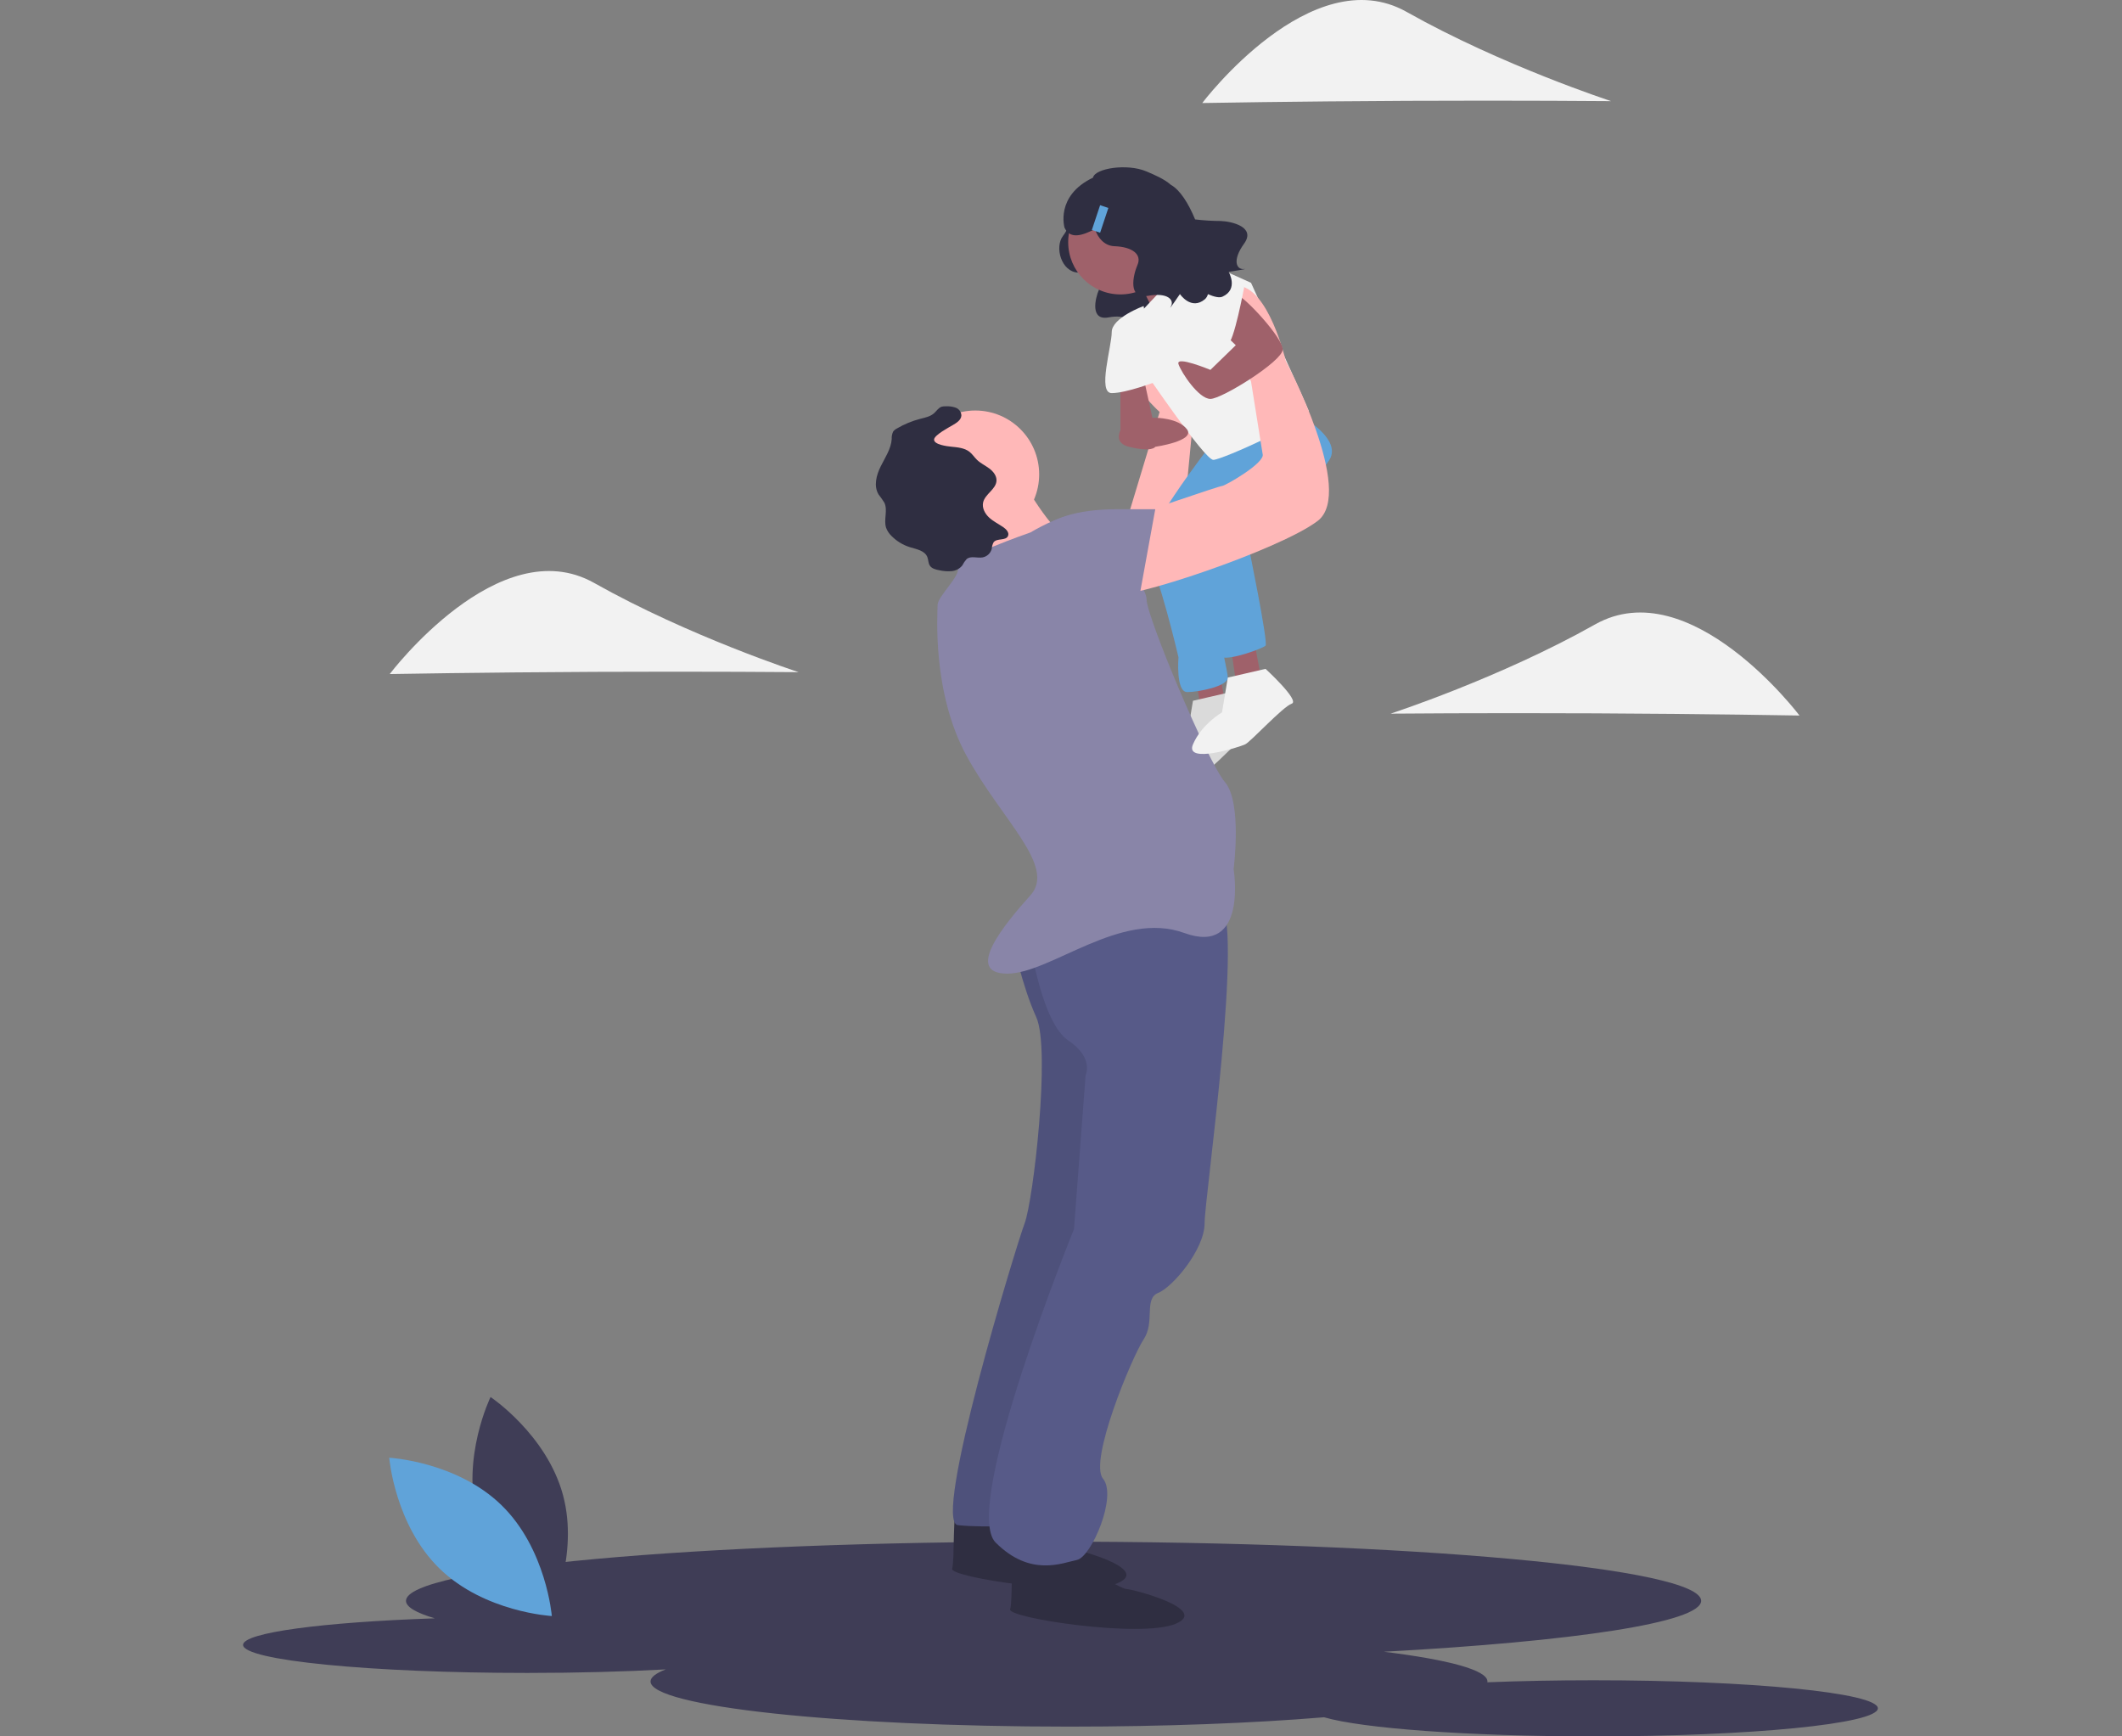 <svg width="550" height="450" viewBox="0 0 550 450" fill="none" xmlns="http://www.w3.org/2000/svg">
<rect x="0" y="0" width="550" height="450" fill="#808080" stroke="none"/>
<g clip-path="url(#clip0)">
<path d="M413.043 435.454C403.307 435.454 394.015 435.641 385.508 435.98C385.522 435.911 385.53 435.841 385.533 435.771C385.533 432.819 375.395 430.123 358.676 428.064C407.913 425.391 440.918 420.482 440.918 414.867C440.918 406.395 365.771 399.527 273.073 399.527C180.375 399.527 105.229 406.395 105.229 414.867C105.229 416.447 107.845 417.972 112.698 419.406C83.78 420.388 63 423.096 63 426.284C63 430.301 95.986 433.557 136.677 433.557C149.702 433.557 161.935 433.223 172.553 432.638C169.989 433.635 168.614 434.685 168.614 435.771C168.614 442.232 217.173 447.47 277.073 447.47C301.961 447.47 324.886 446.565 343.188 445.045C352.992 447.925 380.562 450 413.043 450C453.733 450 486.719 446.744 486.719 442.727C486.719 438.711 453.733 435.454 413.043 435.454Z" fill="#3F3D56"/>
<path d="M123.737 393.434C127.978 409.112 142.505 418.822 142.505 418.822C142.505 418.822 150.156 403.112 145.915 387.434C141.673 371.756 127.146 362.046 127.146 362.046C127.146 362.046 119.496 377.756 123.737 393.434Z" fill="#3F3D56"/>
<path d="M129.969 390.064C141.607 401.393 143.028 418.809 143.028 418.809C143.028 418.809 125.581 417.856 113.943 406.527C102.305 395.198 100.884 377.783 100.884 377.783C100.884 377.783 118.331 378.735 129.969 390.064Z" fill="#60A3D9"/>
<path d="M276.493 56.604C276.493 56.604 277.829 58.134 275.54 61.096C273.252 64.058 275.1 70.484 279.447 70.647C283.795 70.811 285.903 72.632 284.855 75.031C283.807 77.43 282.548 83.129 287.282 82.263C292.017 81.396 293.514 83.281 292.675 84.73C291.837 86.178 294.787 81.849 294.787 81.849C294.787 81.849 297.425 85.779 300.664 83.028C303.902 80.276 305.19 55.333 298.588 54.91C291.986 54.488 276.493 56.604 276.493 56.604Z" fill="#2F2E41"/>
<path d="M309.962 175.221L311.466 185.752H318.237L315.98 173.717L309.962 175.221Z" fill="#9F616A"/>
<path d="M318.989 179.358C318.989 179.358 328.016 187.633 325.759 188.385C323.503 189.138 315.228 198.164 313.723 198.917C312.378 199.59 297.926 204.182 300.183 198.917C302.44 193.651 307.706 190.642 307.706 190.642L309.21 181.615L318.989 179.358Z" fill="#F2F2F2"/>
<path opacity="0.1" d="M318.989 179.358C318.989 179.358 328.016 187.633 325.759 188.385C323.503 189.138 315.228 198.164 313.723 198.917C312.378 199.59 297.926 204.182 300.183 198.917C302.44 193.651 307.706 190.642 307.706 190.642L309.21 181.615L318.989 179.358Z" fill="black"/>
<path d="M318.989 167.322L320.494 177.854H327.264L325.007 165.818L318.989 167.322Z" fill="#9F616A"/>
<path d="M290.7 139.367L300.559 106.767C300.559 106.767 284.01 91.722 295.294 87.209C306.577 82.695 309.586 105.263 309.586 105.263L305.825 144.379H290.78L290.7 139.367Z" fill="#FFB8B8"/>
<path d="M313.724 115.418C313.724 115.418 294.282 140.354 297.233 144.059C300.183 147.764 305.449 170.331 305.449 170.331C305.449 170.331 304.697 179.358 307.706 179.358C310.715 179.358 318.237 177.854 318.237 175.597C318.237 173.34 311.467 144.755 311.467 144.755L331.025 119.179L313.724 115.418Z" fill="#60A3D9"/>
<path d="M315.228 116.922L334.786 106.391C334.786 106.391 348.326 113.161 344.565 119.179C340.804 125.197 323.502 140.994 323.502 140.994C323.502 140.994 328.768 166.57 328.016 167.323C327.264 168.075 318.989 171.084 316.732 170.332C314.476 169.579 302.44 140.242 305.449 138.737C308.458 137.233 318.237 121.436 318.237 121.436L315.228 116.922Z" fill="#60A3D9"/>
<path d="M261.819 392.995C261.819 392.995 275.359 401.27 276.863 401.27C278.368 401.27 298.678 406.535 289.652 410.297C280.625 414.058 246.022 408.792 246.774 406.535C247.526 404.279 246.774 390.738 248.278 390.738C249.783 390.738 261.819 392.995 261.819 392.995Z" fill="#2F2E41"/>
<path d="M276.864 403.526C276.864 403.526 290.404 411.801 291.908 411.801C293.413 411.801 313.723 417.067 304.697 420.828C295.67 424.589 261.066 419.323 261.819 417.067C262.571 414.81 261.819 401.27 263.323 401.27C264.828 401.27 276.864 403.526 276.864 403.526Z" fill="#2F2E41"/>
<path d="M262.571 244.051C262.571 244.051 264.827 255.335 268.589 263.609C272.35 271.884 267.836 311.001 265.58 317.019C263.323 323.037 241.508 394.499 248.278 395.252C255.048 396.004 268.589 395.252 268.589 395.252L290.404 326.798L286.642 235.024L262.571 244.051Z" fill="#575A88"/>
<path opacity="0.1" d="M262.571 244.051C262.571 244.051 264.827 255.335 268.589 263.609C272.35 271.884 267.836 311.001 265.58 317.019C263.323 323.037 241.508 394.499 248.278 395.252C255.048 396.004 268.589 395.252 268.589 395.252L290.404 326.798L286.642 235.024L262.571 244.051Z" fill="black"/>
<path d="M267.084 244.803C267.084 244.803 270.093 265.114 276.863 269.627C283.633 274.141 281.377 278.654 281.377 278.654L278.368 318.523C278.368 318.523 249.03 390.738 258.057 399.765C267.084 408.792 275.359 405.031 279.12 404.279C282.881 403.526 289.651 387.729 285.89 383.216C282.129 378.702 293.413 351.622 296.421 347.108C299.43 342.595 296.421 336.577 300.183 335.072C303.944 333.568 312.219 323.789 312.219 317.019C312.219 310.248 322.75 238.033 315.98 233.52C309.21 229.006 265.813 242.835 265.813 242.835L267.084 244.803Z" fill="#575A88"/>
<path d="M252.792 139.49C261.931 139.49 269.341 132.08 269.341 122.94C269.341 113.8 261.931 106.391 252.792 106.391C243.652 106.391 236.242 113.8 236.242 122.94C236.242 132.08 243.652 139.49 252.792 139.49Z" fill="#FFB8B8"/>
<path d="M290.404 76.301C297.882 76.301 303.944 70.239 303.944 62.761C303.944 55.283 297.882 49.221 290.404 49.221C282.926 49.221 276.863 55.283 276.863 62.761C276.863 70.239 282.926 76.301 290.404 76.301Z" fill="#9F616A"/>
<path d="M264.076 122.94C264.076 122.94 273.103 139.49 277.616 139.49C282.13 139.49 259.562 156.791 259.562 156.791C259.562 156.791 252.04 134.976 250.535 134.224C249.031 133.472 264.076 122.94 264.076 122.94Z" fill="#FFB8B8"/>
<path d="M267.085 137.985C267.085 137.985 247.526 144.755 248.279 147.012C249.031 149.269 243.013 154.534 243.013 156.791C243.013 159.048 241.508 179.358 250.535 195.908C259.562 212.457 273.855 224.493 267.085 232.015C260.315 239.538 249.783 252.326 261.067 252.326C272.35 252.326 290.404 235.777 306.954 241.794C323.503 247.812 319.742 225.245 319.742 225.245C319.742 225.245 321.998 207.944 317.485 202.678C312.971 197.412 297.174 159.8 297.174 155.287C297.174 150.773 282.13 133.472 278.368 133.472C274.607 133.472 267.085 137.985 267.085 137.985Z" fill="#8985A8"/>
<path d="M294.165 71.036C294.165 71.036 300.291 82.682 300.613 84.757C300.935 86.833 311.467 71.036 311.467 71.036L299.431 62.761L294.165 71.036Z" fill="#9F616A"/>
<path d="M296.422 80.063L309.21 66.522L324.255 73.292C324.255 73.292 338.286 104.134 339.169 106.391C340.052 108.648 316.732 119.179 314.475 119.179C312.219 119.179 296.422 95.86 296.422 95.86C296.422 95.86 292.66 84.576 296.422 80.063Z" fill="#F2F2F2"/>
<path d="M290.404 98.116V111.656H299.431L296.462 98.116H290.404Z" fill="#9F616A"/>
<path d="M295.555 108.272C294.414 108.256 293.296 108.589 292.349 109.225C291.402 109.862 290.672 110.772 290.255 111.834C289.667 113.424 289.867 115.095 292.661 115.794C298.679 117.298 299.431 115.794 299.431 115.794C299.431 115.794 309.878 114.29 307.664 111.281C305.449 108.272 299.431 108.272 299.431 108.272H295.555Z" fill="#9F616A"/>
<path d="M328.016 173.34C328.016 173.34 337.043 181.615 334.787 182.367C332.53 183.12 324.255 192.146 322.751 192.899C321.405 193.572 306.954 198.164 309.21 192.899C311.467 187.633 316.733 184.624 316.733 184.624L318.237 175.597L328.016 173.34Z" fill="#F2F2F2"/>
<path d="M246.895 110.201C247.931 109.595 249.154 108.839 249.183 107.639C249.156 107.199 249.001 106.775 248.737 106.421C248.473 106.068 248.111 105.798 247.696 105.647C246.861 105.359 245.978 105.24 245.097 105.297C244.758 105.28 244.42 105.313 244.092 105.397C243.235 105.661 242.741 106.531 242.066 107.121C241.086 107.979 239.736 108.231 238.476 108.557C236.364 109.105 234.339 109.945 232.459 111.051C232.087 111.239 231.762 111.506 231.506 111.834C231.211 112.439 231.079 113.11 231.124 113.782C230.954 116.334 229.424 118.555 228.282 120.844C227.139 123.133 226.389 125.984 227.729 128.162C228.262 128.84 228.758 129.545 229.217 130.274C230.168 132.254 228.982 134.692 229.668 136.778C229.975 137.6 230.468 138.339 231.108 138.938C232.429 140.268 234.057 141.254 235.848 141.808C237.558 142.334 239.679 142.685 240.348 144.344C240.635 145.055 240.577 145.893 240.982 146.545C241.484 147.352 242.519 147.613 243.453 147.785C244.503 148.025 245.582 148.103 246.655 148.017C247.192 147.97 247.713 147.815 248.188 147.561C248.663 147.307 249.081 146.959 249.417 146.538C249.721 145.944 250.096 145.39 250.536 144.889C251.625 143.979 253.279 144.698 254.678 144.456C255.245 144.35 255.769 144.083 256.19 143.688C256.61 143.294 256.91 142.787 257.052 142.228C257.091 141.633 257.255 141.052 257.534 140.525C258.403 139.413 260.689 140.198 261.262 138.909C261.635 138.072 260.855 137.187 260.101 136.665C258.872 135.815 257.498 135.161 256.395 134.151C255.292 133.142 254.477 131.632 254.822 130.178C255.34 127.996 258.187 126.796 258.282 124.556C258.336 123.273 257.414 122.147 256.381 121.383C255.349 120.619 254.153 120.07 253.23 119.177C252.556 118.524 252.047 117.704 251.314 117.118C249.988 116.058 248.174 115.929 246.485 115.756C245.58 115.663 241.966 115.245 242.109 113.865C242.227 112.719 245.976 110.74 246.895 110.201Z" fill="#2F2E41"/>
<path d="M296.422 79.31C296.422 79.31 288.147 82.319 288.147 86.081C288.147 89.842 284.386 101.878 288.147 101.878C291.908 101.878 299.431 98.99 299.431 98.99L296.422 79.31Z" fill="#F2F2F2"/>
<path d="M294.166 133.472C294.166 133.472 315.981 125.949 316.733 125.949C317.485 125.949 328.016 119.931 327.264 117.675L324.255 98.869C324.255 98.869 312.219 74.045 320.494 74.045C328.769 74.045 333.282 93.603 333.282 93.603C333.282 93.603 351.336 127.454 341.557 134.976C331.778 142.499 291.157 156.039 288.9 153.782C286.643 151.525 294.166 133.472 294.166 133.472Z" fill="#FFB8B8"/>
<path d="M315.228 84.576L320.306 89.469L313.724 95.86C313.724 95.86 304.697 92.098 305.449 94.355C306.201 96.612 310.715 103.382 313.724 103.382C316.733 103.382 332.393 93.603 332.461 90.594C332.53 87.585 322.75 77.054 320.494 76.301C318.237 75.549 315.228 84.576 315.228 84.576Z" fill="#9F616A"/>
<path d="M305.681 79.332C305.681 79.332 316.733 89.09 318.237 89.09C319.742 89.09 322.478 74.43 322.478 74.43C322.478 74.43 313.561 68.62 310.257 70.204C306.954 71.788 305.681 79.332 305.681 79.332Z" fill="#F2F2F2"/>
<path d="M267.085 142.499C267.085 142.499 267.085 131.967 289.652 131.967H299.431L294.918 156.791L279.873 161.305L267.085 142.499Z" fill="#8985A8"/>
<path d="M316.38 57.273C314.168 57.263 311.959 57.126 309.762 56.865C308.038 52.697 305.841 49.199 303.464 47.895C301.778 46.386 299.177 45.29 297.136 44.422C292.123 42.293 283.78 43.621 283.292 46.043C273.429 50.756 275.922 59.032 275.922 59.032C277.454 62.271 280.892 60.836 283.809 59.368C284.553 61.717 286.313 63.709 288.831 63.804C293.648 63.986 295.984 66.003 294.822 68.66C293.661 71.318 292.266 77.632 297.511 76.672C302.756 75.712 304.414 77.8 303.485 79.405C302.557 81.01 305.824 76.213 305.824 76.213C305.824 76.213 308.747 80.567 312.335 77.519C312.698 77.17 312.956 76.727 313.082 76.239C314.75 76.957 316.072 77.23 316.822 76.894C321.119 74.971 318.451 70.456 318.451 70.456C318.451 70.456 324.187 69.576 322.339 69.722C320.49 69.868 319.321 67.472 322.449 63.153C325.577 58.835 319.278 57.371 316.38 57.273Z" fill="#2F2E41"/>
<path d="M287.278 53.888L285.137 53.175L282.999 59.599L285.14 60.311L287.278 53.888Z" fill="#60A3D9"/>
<path d="M154.102 174.117C124.836 174.252 101.015 174.685 101.015 174.685C101.015 174.685 129.33 137.178 153.996 151.074C178.662 164.97 206.997 174.196 206.997 174.196C206.997 174.196 183.369 173.982 154.102 174.117Z" fill="#F2F2F2"/>
<path d="M364.697 26.132C335.431 26.267 311.609 26.699 311.609 26.699C311.609 26.699 339.925 -10.808 364.591 3.088C389.257 16.984 417.592 26.21 417.592 26.21C417.592 26.21 393.963 25.997 364.697 26.132Z" fill="#F2F2F2"/>
<path d="M413.324 184.868C442.59 185.003 466.412 185.436 466.412 185.436C466.412 185.436 438.096 147.929 413.43 161.825C388.765 175.721 360.43 184.947 360.43 184.947C360.43 184.947 384.058 184.733 413.324 184.868Z" fill="#F2F2F2"/>
</g>
<defs>
<clipPath id="clip0">
<rect width="550" height="450" fill="white"/>
</clipPath>
</defs>
</svg>
